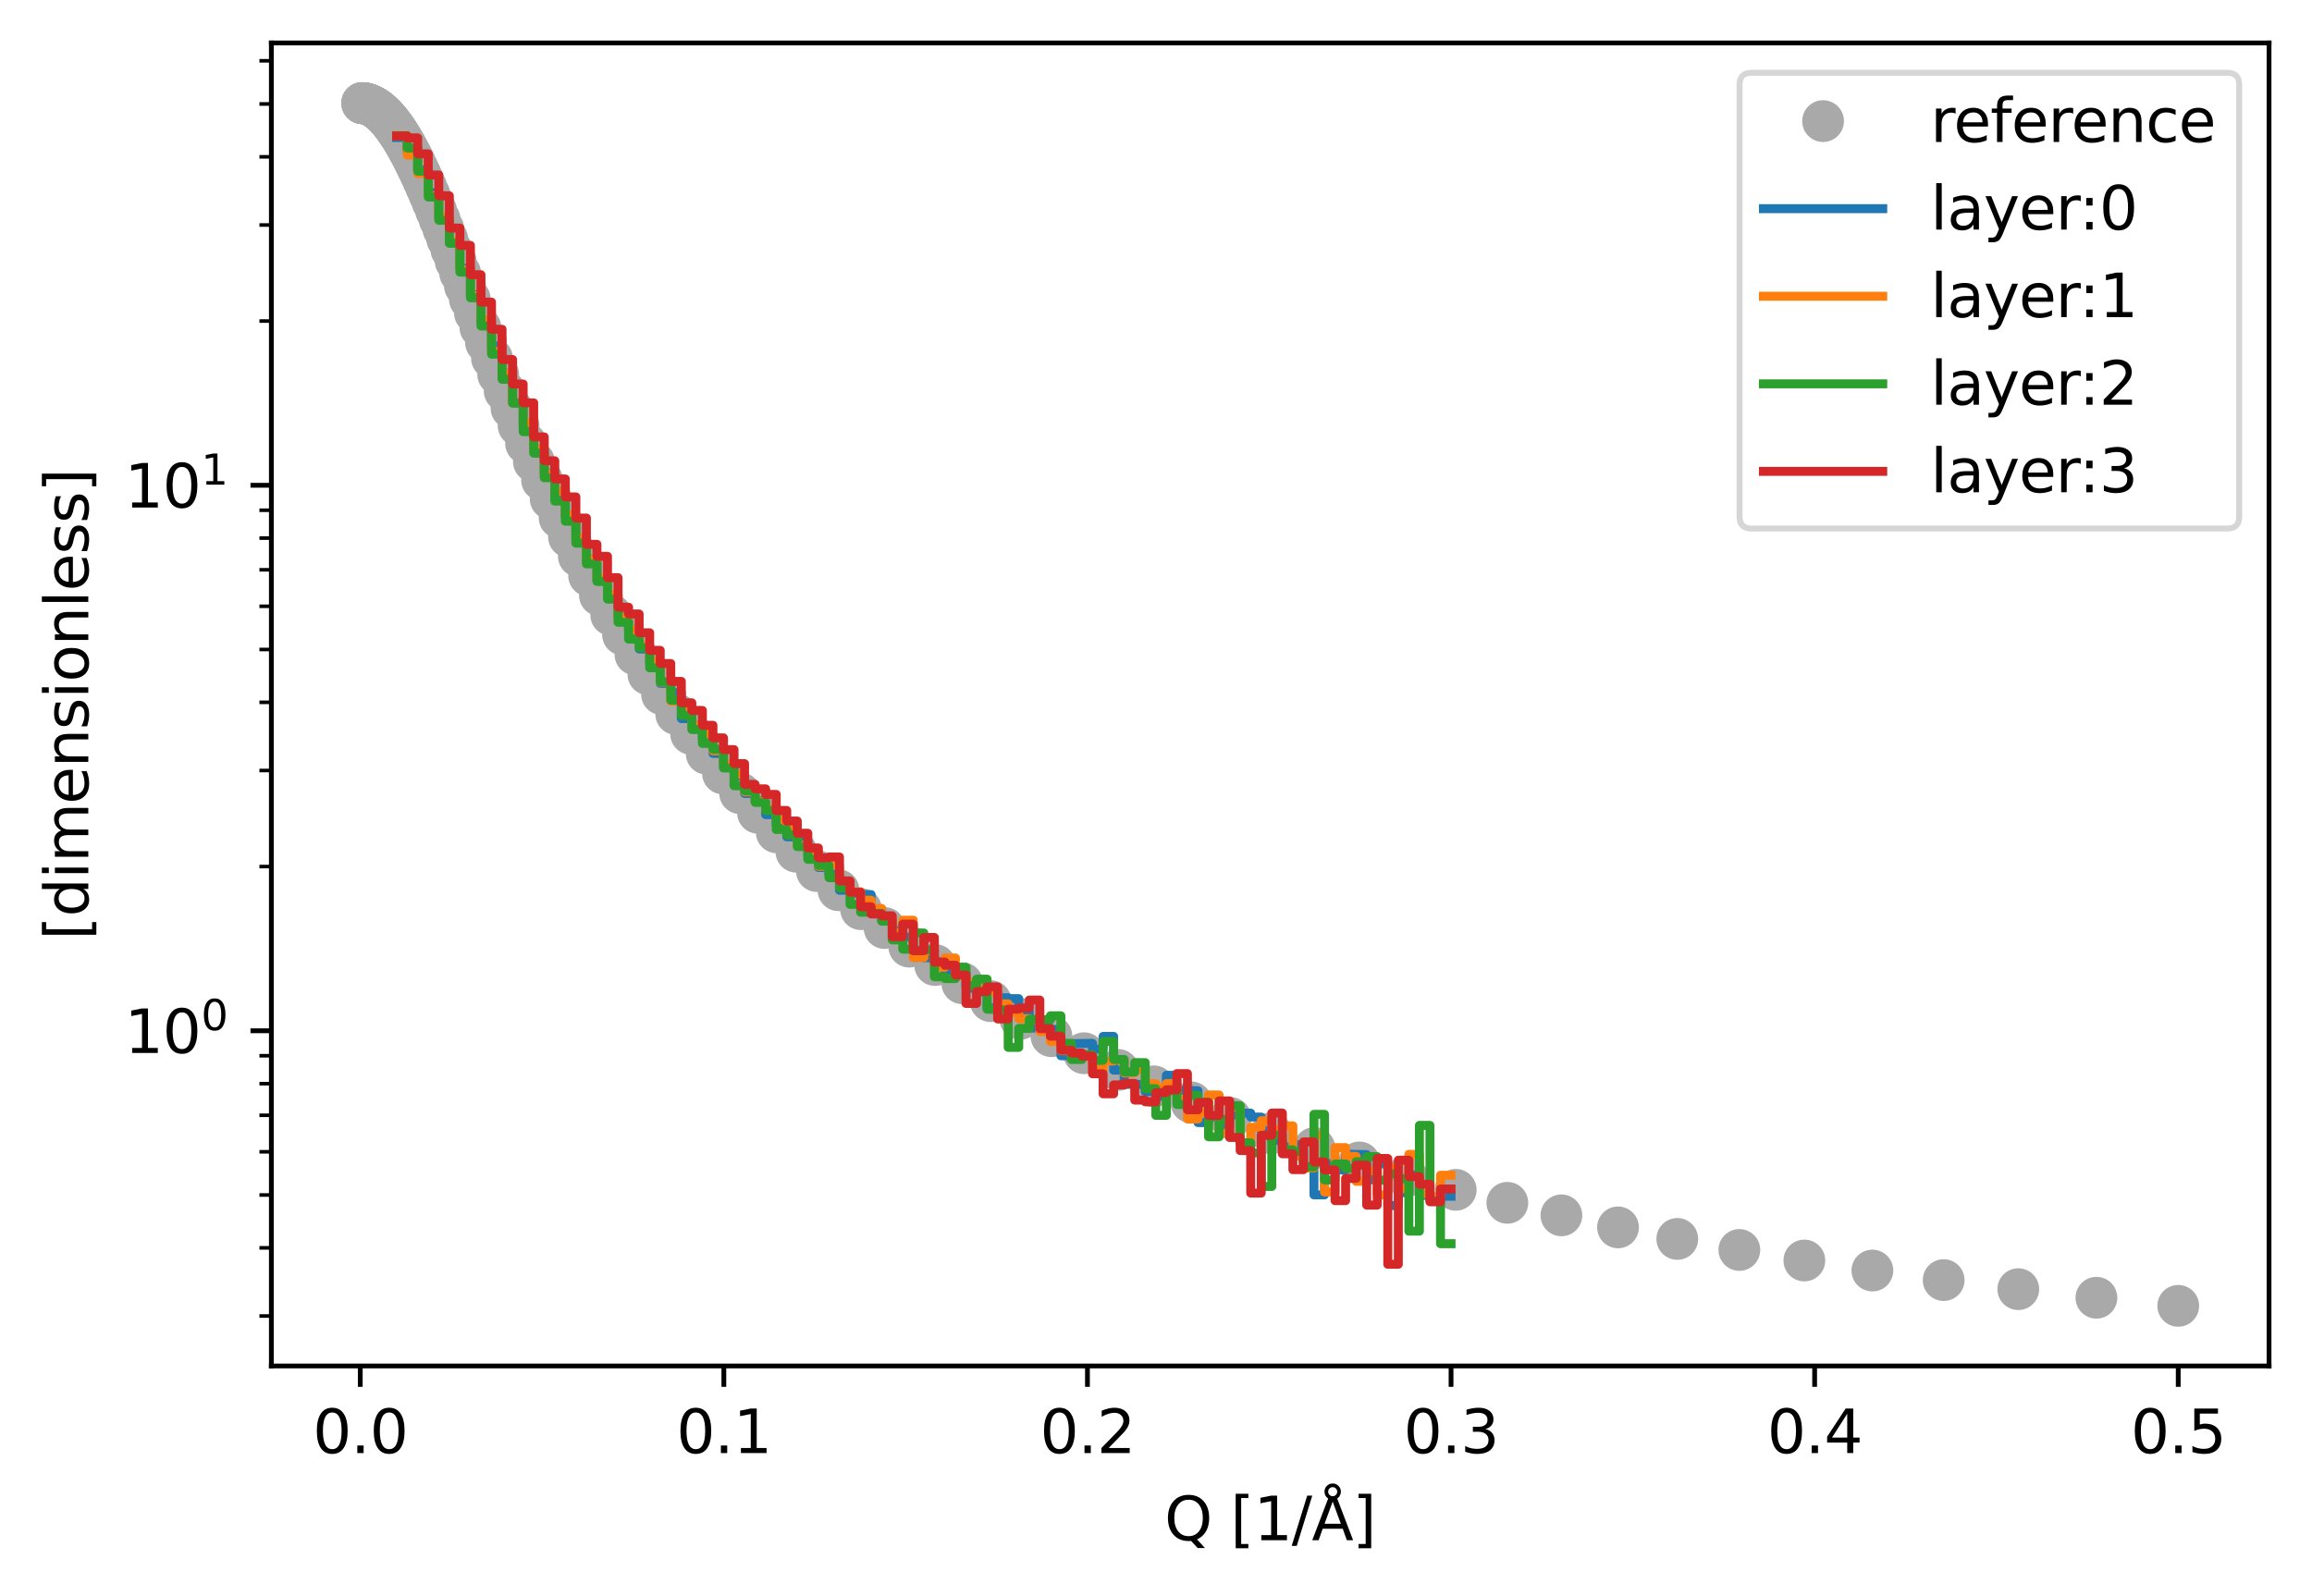 <?xml version="1.0" encoding="utf-8" standalone="no"?>
<!DOCTYPE svg PUBLIC "-//W3C//DTD SVG 1.1//EN"
  "http://www.w3.org/Graphics/SVG/1.1/DTD/svg11.dtd">
<svg xmlns:xlink="http://www.w3.org/1999/xlink" width="387.478pt" height="267.44pt" viewBox="0 0 387.478 267.44" xmlns="http://www.w3.org/2000/svg" version="1.1">
 <defs>
  <style type="text/css">*{stroke-linejoin: round; stroke-linecap: butt}</style>
 </defs>
 <g id="figure_1">
  <g id="patch_1">
   <path d="M 0 267.44 
L 387.478 267.44 
L 387.478 0 
L 0 0 
z
" style="fill: #ffffff"/>
  </g>
  <g id="axes_1">
   <g id="patch_2">
    <path d="M 45.478 228.96 
L 380.278 228.96 
L 380.278 7.2 
L 45.478 7.2 
z
" style="fill: #ffffff"/>
   </g>
   <g id="matplotlib.axis_1">
    <g id="xtick_1">
     <g id="line2d_1">
      <defs>
       <path id="m2cc43d491e" d="M 0 0 
L 0 3.5 
" style="stroke: #000000; stroke-width: 0.8"/>
      </defs>
      <g>
       <use xlink:href="#m2cc43d491e" x="60.377" y="228.96" style="stroke: #000000; stroke-width: 0.8"/>
      </g>
     </g>
     <g id="text_1">
      <!-- 0.0 -->
      <g transform="translate(52.426 243.558) scale(0.1 -0.1)">
       <defs>
        <path id="DejaVuSans-30" d="M 2034 4250 
Q 1547 4250 1301 3770 
Q 1056 3291 1056 2328 
Q 1056 1369 1301 889 
Q 1547 409 2034 409 
Q 2525 409 2770 889 
Q 3016 1369 3016 2328 
Q 3016 3291 2770 3770 
Q 2525 4250 2034 4250 
z
M 2034 4750 
Q 2819 4750 3233 4129 
Q 3647 3509 3647 2328 
Q 3647 1150 3233 529 
Q 2819 -91 2034 -91 
Q 1250 -91 836 529 
Q 422 1150 422 2328 
Q 422 3509 836 4129 
Q 1250 4750 2034 4750 
z
" transform="scale(0.016)"/>
        <path id="DejaVuSans-2e" d="M 684 794 
L 1344 794 
L 1344 0 
L 684 0 
L 684 794 
z
" transform="scale(0.016)"/>
       </defs>
       <use xlink:href="#DejaVuSans-30"/>
       <use xlink:href="#DejaVuSans-2e" transform="translate(63.623 0)"/>
       <use xlink:href="#DejaVuSans-30" transform="translate(95.41 0)"/>
      </g>
     </g>
    </g>
    <g id="xtick_2">
     <g id="line2d_2">
      <g>
       <use xlink:href="#m2cc43d491e" x="121.314" y="228.96" style="stroke: #000000; stroke-width: 0.8"/>
      </g>
     </g>
     <g id="text_2">
      <!-- 0.1 -->
      <g transform="translate(113.362 243.558) scale(0.1 -0.1)">
       <defs>
        <path id="DejaVuSans-31" d="M 794 531 
L 1825 531 
L 1825 4091 
L 703 3866 
L 703 4441 
L 1819 4666 
L 2450 4666 
L 2450 531 
L 3481 531 
L 3481 0 
L 794 0 
L 794 531 
z
" transform="scale(0.016)"/>
       </defs>
       <use xlink:href="#DejaVuSans-30"/>
       <use xlink:href="#DejaVuSans-2e" transform="translate(63.623 0)"/>
       <use xlink:href="#DejaVuSans-31" transform="translate(95.41 0)"/>
      </g>
     </g>
    </g>
    <g id="xtick_3">
     <g id="line2d_3">
      <g>
       <use xlink:href="#m2cc43d491e" x="182.25" y="228.96" style="stroke: #000000; stroke-width: 0.8"/>
      </g>
     </g>
     <g id="text_3">
      <!-- 0.2 -->
      <g transform="translate(174.299 243.558) scale(0.1 -0.1)">
       <defs>
        <path id="DejaVuSans-32" d="M 1228 531 
L 3431 531 
L 3431 0 
L 469 0 
L 469 531 
Q 828 903 1448 1529 
Q 2069 2156 2228 2338 
Q 2531 2678 2651 2914 
Q 2772 3150 2772 3378 
Q 2772 3750 2511 3984 
Q 2250 4219 1831 4219 
Q 1534 4219 1204 4116 
Q 875 4013 500 3803 
L 500 4441 
Q 881 4594 1212 4672 
Q 1544 4750 1819 4750 
Q 2544 4750 2975 4387 
Q 3406 4025 3406 3419 
Q 3406 3131 3298 2873 
Q 3191 2616 2906 2266 
Q 2828 2175 2409 1742 
Q 1991 1309 1228 531 
z
" transform="scale(0.016)"/>
       </defs>
       <use xlink:href="#DejaVuSans-30"/>
       <use xlink:href="#DejaVuSans-2e" transform="translate(63.623 0)"/>
       <use xlink:href="#DejaVuSans-32" transform="translate(95.41 0)"/>
      </g>
     </g>
    </g>
    <g id="xtick_4">
     <g id="line2d_4">
      <g>
       <use xlink:href="#m2cc43d491e" x="243.187" y="228.96" style="stroke: #000000; stroke-width: 0.8"/>
      </g>
     </g>
     <g id="text_4">
      <!-- 0.3 -->
      <g transform="translate(235.235 243.558) scale(0.1 -0.1)">
       <defs>
        <path id="DejaVuSans-33" d="M 2597 2516 
Q 3050 2419 3304 2112 
Q 3559 1806 3559 1356 
Q 3559 666 3084 287 
Q 2609 -91 1734 -91 
Q 1441 -91 1130 -33 
Q 819 25 488 141 
L 488 750 
Q 750 597 1062 519 
Q 1375 441 1716 441 
Q 2309 441 2620 675 
Q 2931 909 2931 1356 
Q 2931 1769 2642 2001 
Q 2353 2234 1838 2234 
L 1294 2234 
L 1294 2753 
L 1863 2753 
Q 2328 2753 2575 2939 
Q 2822 3125 2822 3475 
Q 2822 3834 2567 4026 
Q 2313 4219 1838 4219 
Q 1578 4219 1281 4162 
Q 984 4106 628 3988 
L 628 4550 
Q 988 4650 1302 4700 
Q 1616 4750 1894 4750 
Q 2613 4750 3031 4423 
Q 3450 4097 3450 3541 
Q 3450 3153 3228 2886 
Q 3006 2619 2597 2516 
z
" transform="scale(0.016)"/>
       </defs>
       <use xlink:href="#DejaVuSans-30"/>
       <use xlink:href="#DejaVuSans-2e" transform="translate(63.623 0)"/>
       <use xlink:href="#DejaVuSans-33" transform="translate(95.41 0)"/>
      </g>
     </g>
    </g>
    <g id="xtick_5">
     <g id="line2d_5">
      <g>
       <use xlink:href="#m2cc43d491e" x="304.123" y="228.96" style="stroke: #000000; stroke-width: 0.8"/>
      </g>
     </g>
     <g id="text_5">
      <!-- 0.4 -->
      <g transform="translate(296.172 243.558) scale(0.1 -0.1)">
       <defs>
        <path id="DejaVuSans-34" d="M 2419 4116 
L 825 1625 
L 2419 1625 
L 2419 4116 
z
M 2253 4666 
L 3047 4666 
L 3047 1625 
L 3713 1625 
L 3713 1100 
L 3047 1100 
L 3047 0 
L 2419 0 
L 2419 1100 
L 313 1100 
L 313 1709 
L 2253 4666 
z
" transform="scale(0.016)"/>
       </defs>
       <use xlink:href="#DejaVuSans-30"/>
       <use xlink:href="#DejaVuSans-2e" transform="translate(63.623 0)"/>
       <use xlink:href="#DejaVuSans-34" transform="translate(95.41 0)"/>
      </g>
     </g>
    </g>
    <g id="xtick_6">
     <g id="line2d_6">
      <g>
       <use xlink:href="#m2cc43d491e" x="365.06" y="228.96" style="stroke: #000000; stroke-width: 0.8"/>
      </g>
     </g>
     <g id="text_6">
      <!-- 0.5 -->
      <g transform="translate(357.108 243.558) scale(0.1 -0.1)">
       <defs>
        <path id="DejaVuSans-35" d="M 691 4666 
L 3169 4666 
L 3169 4134 
L 1269 4134 
L 1269 2991 
Q 1406 3038 1543 3061 
Q 1681 3084 1819 3084 
Q 2600 3084 3056 2656 
Q 3513 2228 3513 1497 
Q 3513 744 3044 326 
Q 2575 -91 1722 -91 
Q 1428 -91 1123 -41 
Q 819 9 494 109 
L 494 744 
Q 775 591 1075 516 
Q 1375 441 1709 441 
Q 2250 441 2565 725 
Q 2881 1009 2881 1497 
Q 2881 1984 2565 2268 
Q 2250 2553 1709 2553 
Q 1456 2553 1204 2497 
Q 953 2441 691 2322 
L 691 4666 
z
" transform="scale(0.016)"/>
       </defs>
       <use xlink:href="#DejaVuSans-30"/>
       <use xlink:href="#DejaVuSans-2e" transform="translate(63.623 0)"/>
       <use xlink:href="#DejaVuSans-35" transform="translate(95.41 0)"/>
      </g>
     </g>
    </g>
    <g id="text_7">
     <!-- Q [1/Å] -->
     <g transform="translate(195.166 258.16) scale(0.1 -0.1)">
      <defs>
       <path id="DejaVuSans-51" d="M 2522 4238 
Q 1834 4238 1429 3725 
Q 1025 3213 1025 2328 
Q 1025 1447 1429 934 
Q 1834 422 2522 422 
Q 3209 422 3611 934 
Q 4013 1447 4013 2328 
Q 4013 3213 3611 3725 
Q 3209 4238 2522 4238 
z
M 3406 84 
L 4238 -825 
L 3475 -825 
L 2784 -78 
Q 2681 -84 2626 -87 
Q 2572 -91 2522 -91 
Q 1538 -91 948 567 
Q 359 1225 359 2328 
Q 359 3434 948 4092 
Q 1538 4750 2522 4750 
Q 3503 4750 4090 4092 
Q 4678 3434 4678 2328 
Q 4678 1516 4351 937 
Q 4025 359 3406 84 
z
" transform="scale(0.016)"/>
       <path id="DejaVuSans-20" transform="scale(0.016)"/>
       <path id="DejaVuSans-5b" d="M 550 4863 
L 1875 4863 
L 1875 4416 
L 1125 4416 
L 1125 -397 
L 1875 -397 
L 1875 -844 
L 550 -844 
L 550 4863 
z
" transform="scale(0.016)"/>
       <path id="DejaVuSans-2f" d="M 1625 4666 
L 2156 4666 
L 531 -594 
L 0 -594 
L 1625 4666 
z
" transform="scale(0.016)"/>
       <path id="DejaVuSans-c5" d="M 2663 5081 
Q 2663 5278 2523 5417 
Q 2384 5556 2188 5556 
Q 1988 5556 1852 5420 
Q 1716 5284 1716 5081 
Q 1716 4884 1853 4746 
Q 1991 4609 2188 4609 
Q 2384 4609 2523 4746 
Q 2663 4884 2663 5081 
z
M 2188 4044 
L 1338 1722 
L 3041 1722 
L 2188 4044 
z
M 1716 4366 
Q 1525 4494 1428 4673 
Q 1331 4853 1331 5081 
Q 1331 5441 1579 5691 
Q 1828 5941 2188 5941 
Q 2544 5941 2795 5689 
Q 3047 5438 3047 5081 
Q 3047 4863 2948 4678 
Q 2850 4494 2663 4366 
L 4325 0 
L 3669 0 
L 3244 1197 
L 1141 1197 
L 716 0 
L 50 0 
L 1716 4366 
z
" transform="scale(0.016)"/>
       <path id="DejaVuSans-5d" d="M 1947 4863 
L 1947 -844 
L 622 -844 
L 622 -397 
L 1369 -397 
L 1369 4416 
L 622 4416 
L 622 4863 
L 1947 4863 
z
" transform="scale(0.016)"/>
      </defs>
      <use xlink:href="#DejaVuSans-51"/>
      <use xlink:href="#DejaVuSans-20" transform="translate(78.711 0)"/>
      <use xlink:href="#DejaVuSans-5b" transform="translate(110.498 0)"/>
      <use xlink:href="#DejaVuSans-31" transform="translate(149.512 0)"/>
      <use xlink:href="#DejaVuSans-2f" transform="translate(213.135 0)"/>
      <use xlink:href="#DejaVuSans-c5" transform="translate(246.826 0)"/>
      <use xlink:href="#DejaVuSans-5d" transform="translate(315.234 0)"/>
     </g>
    </g>
   </g>
   <g id="matplotlib.axis_2">
    <g id="ytick_1">
     <g id="line2d_7">
      <defs>
       <path id="m0dba5f931c" d="M 0 0 
L -3.5 0 
" style="stroke: #000000; stroke-width: 0.8"/>
      </defs>
      <g>
       <use xlink:href="#m0dba5f931c" x="45.478" y="172.774" style="stroke: #000000; stroke-width: 0.8"/>
      </g>
     </g>
     <g id="text_8">
      <!-- $\mathdefault{10^{0}}$ -->
      <g transform="translate(20.878 176.573) scale(0.1 -0.1)">
       <use xlink:href="#DejaVuSans-31" transform="translate(0 0.766)"/>
       <use xlink:href="#DejaVuSans-30" transform="translate(63.623 0.766)"/>
       <use xlink:href="#DejaVuSans-30" transform="translate(128.203 39.047) scale(0.7)"/>
      </g>
     </g>
    </g>
    <g id="ytick_2">
     <g id="line2d_8">
      <g>
       <use xlink:href="#m0dba5f931c" x="45.478" y="81.337" style="stroke: #000000; stroke-width: 0.8"/>
      </g>
     </g>
     <g id="text_9">
      <!-- $\mathdefault{10^{1}}$ -->
      <g transform="translate(20.878 85.136) scale(0.1 -0.1)">
       <use xlink:href="#DejaVuSans-31" transform="translate(0 0.684)"/>
       <use xlink:href="#DejaVuSans-30" transform="translate(63.623 0.684)"/>
       <use xlink:href="#DejaVuSans-31" transform="translate(128.203 38.966) scale(0.7)"/>
      </g>
     </g>
    </g>
    <g id="ytick_3">
     <g id="line2d_9">
      <defs>
       <path id="m9cffb75c7f" d="M 0 0 
L -2 0 
" style="stroke: #000000; stroke-width: 0.6"/>
      </defs>
      <g>
       <use xlink:href="#m9cffb75c7f" x="45.478" y="220.585" style="stroke: #000000; stroke-width: 0.6"/>
      </g>
     </g>
    </g>
    <g id="ytick_4">
     <g id="line2d_10">
      <g>
       <use xlink:href="#m9cffb75c7f" x="45.478" y="209.161" style="stroke: #000000; stroke-width: 0.6"/>
      </g>
     </g>
    </g>
    <g id="ytick_5">
     <g id="line2d_11">
      <g>
       <use xlink:href="#m9cffb75c7f" x="45.478" y="200.3" style="stroke: #000000; stroke-width: 0.6"/>
      </g>
     </g>
    </g>
    <g id="ytick_6">
     <g id="line2d_12">
      <g>
       <use xlink:href="#m9cffb75c7f" x="45.478" y="193.059" style="stroke: #000000; stroke-width: 0.6"/>
      </g>
     </g>
    </g>
    <g id="ytick_7">
     <g id="line2d_13">
      <g>
       <use xlink:href="#m9cffb75c7f" x="45.478" y="186.938" style="stroke: #000000; stroke-width: 0.6"/>
      </g>
     </g>
    </g>
    <g id="ytick_8">
     <g id="line2d_14">
      <g>
       <use xlink:href="#m9cffb75c7f" x="45.478" y="181.635" style="stroke: #000000; stroke-width: 0.6"/>
      </g>
     </g>
    </g>
    <g id="ytick_9">
     <g id="line2d_15">
      <g>
       <use xlink:href="#m9cffb75c7f" x="45.478" y="176.958" style="stroke: #000000; stroke-width: 0.6"/>
      </g>
     </g>
    </g>
    <g id="ytick_10">
     <g id="line2d_16">
      <g>
       <use xlink:href="#m9cffb75c7f" x="45.478" y="145.249" style="stroke: #000000; stroke-width: 0.6"/>
      </g>
     </g>
    </g>
    <g id="ytick_11">
     <g id="line2d_17">
      <g>
       <use xlink:href="#m9cffb75c7f" x="45.478" y="129.148" style="stroke: #000000; stroke-width: 0.6"/>
      </g>
     </g>
    </g>
    <g id="ytick_12">
     <g id="line2d_18">
      <g>
       <use xlink:href="#m9cffb75c7f" x="45.478" y="117.724" style="stroke: #000000; stroke-width: 0.6"/>
      </g>
     </g>
    </g>
    <g id="ytick_13">
     <g id="line2d_19">
      <g>
       <use xlink:href="#m9cffb75c7f" x="45.478" y="108.863" style="stroke: #000000; stroke-width: 0.6"/>
      </g>
     </g>
    </g>
    <g id="ytick_14">
     <g id="line2d_20">
      <g>
       <use xlink:href="#m9cffb75c7f" x="45.478" y="101.622" style="stroke: #000000; stroke-width: 0.6"/>
      </g>
     </g>
    </g>
    <g id="ytick_15">
     <g id="line2d_21">
      <g>
       <use xlink:href="#m9cffb75c7f" x="45.478" y="95.501" style="stroke: #000000; stroke-width: 0.6"/>
      </g>
     </g>
    </g>
    <g id="ytick_16">
     <g id="line2d_22">
      <g>
       <use xlink:href="#m9cffb75c7f" x="45.478" y="90.198" style="stroke: #000000; stroke-width: 0.6"/>
      </g>
     </g>
    </g>
    <g id="ytick_17">
     <g id="line2d_23">
      <g>
       <use xlink:href="#m9cffb75c7f" x="45.478" y="85.521" style="stroke: #000000; stroke-width: 0.6"/>
      </g>
     </g>
    </g>
    <g id="ytick_18">
     <g id="line2d_24">
      <g>
       <use xlink:href="#m9cffb75c7f" x="45.478" y="53.812" style="stroke: #000000; stroke-width: 0.6"/>
      </g>
     </g>
    </g>
    <g id="ytick_19">
     <g id="line2d_25">
      <g>
       <use xlink:href="#m9cffb75c7f" x="45.478" y="37.711" style="stroke: #000000; stroke-width: 0.6"/>
      </g>
     </g>
    </g>
    <g id="ytick_20">
     <g id="line2d_26">
      <g>
       <use xlink:href="#m9cffb75c7f" x="45.478" y="26.287" style="stroke: #000000; stroke-width: 0.6"/>
      </g>
     </g>
    </g>
    <g id="ytick_21">
     <g id="line2d_27">
      <g>
       <use xlink:href="#m9cffb75c7f" x="45.478" y="17.426" style="stroke: #000000; stroke-width: 0.6"/>
      </g>
     </g>
    </g>
    <g id="ytick_22">
     <g id="line2d_28">
      <g>
       <use xlink:href="#m9cffb75c7f" x="45.478" y="10.185" style="stroke: #000000; stroke-width: 0.6"/>
      </g>
     </g>
    </g>
    <g id="text_10">
     <!-- [dimensionless] -->
     <g transform="translate(14.798 157.557) rotate(-90) scale(0.1 -0.1)">
      <defs>
       <path id="DejaVuSans-64" d="M 2906 2969 
L 2906 4863 
L 3481 4863 
L 3481 0 
L 2906 0 
L 2906 525 
Q 2725 213 2448 61 
Q 2172 -91 1784 -91 
Q 1150 -91 751 415 
Q 353 922 353 1747 
Q 353 2572 751 3078 
Q 1150 3584 1784 3584 
Q 2172 3584 2448 3432 
Q 2725 3281 2906 2969 
z
M 947 1747 
Q 947 1113 1208 752 
Q 1469 391 1925 391 
Q 2381 391 2643 752 
Q 2906 1113 2906 1747 
Q 2906 2381 2643 2742 
Q 2381 3103 1925 3103 
Q 1469 3103 1208 2742 
Q 947 2381 947 1747 
z
" transform="scale(0.016)"/>
       <path id="DejaVuSans-69" d="M 603 3500 
L 1178 3500 
L 1178 0 
L 603 0 
L 603 3500 
z
M 603 4863 
L 1178 4863 
L 1178 4134 
L 603 4134 
L 603 4863 
z
" transform="scale(0.016)"/>
       <path id="DejaVuSans-6d" d="M 3328 2828 
Q 3544 3216 3844 3400 
Q 4144 3584 4550 3584 
Q 5097 3584 5394 3201 
Q 5691 2819 5691 2113 
L 5691 0 
L 5113 0 
L 5113 2094 
Q 5113 2597 4934 2840 
Q 4756 3084 4391 3084 
Q 3944 3084 3684 2787 
Q 3425 2491 3425 1978 
L 3425 0 
L 2847 0 
L 2847 2094 
Q 2847 2600 2669 2842 
Q 2491 3084 2119 3084 
Q 1678 3084 1418 2786 
Q 1159 2488 1159 1978 
L 1159 0 
L 581 0 
L 581 3500 
L 1159 3500 
L 1159 2956 
Q 1356 3278 1631 3431 
Q 1906 3584 2284 3584 
Q 2666 3584 2933 3390 
Q 3200 3197 3328 2828 
z
" transform="scale(0.016)"/>
       <path id="DejaVuSans-65" d="M 3597 1894 
L 3597 1613 
L 953 1613 
Q 991 1019 1311 708 
Q 1631 397 2203 397 
Q 2534 397 2845 478 
Q 3156 559 3463 722 
L 3463 178 
Q 3153 47 2828 -22 
Q 2503 -91 2169 -91 
Q 1331 -91 842 396 
Q 353 884 353 1716 
Q 353 2575 817 3079 
Q 1281 3584 2069 3584 
Q 2775 3584 3186 3129 
Q 3597 2675 3597 1894 
z
M 3022 2063 
Q 3016 2534 2758 2815 
Q 2500 3097 2075 3097 
Q 1594 3097 1305 2825 
Q 1016 2553 972 2059 
L 3022 2063 
z
" transform="scale(0.016)"/>
       <path id="DejaVuSans-6e" d="M 3513 2113 
L 3513 0 
L 2938 0 
L 2938 2094 
Q 2938 2591 2744 2837 
Q 2550 3084 2163 3084 
Q 1697 3084 1428 2787 
Q 1159 2491 1159 1978 
L 1159 0 
L 581 0 
L 581 3500 
L 1159 3500 
L 1159 2956 
Q 1366 3272 1645 3428 
Q 1925 3584 2291 3584 
Q 2894 3584 3203 3211 
Q 3513 2838 3513 2113 
z
" transform="scale(0.016)"/>
       <path id="DejaVuSans-73" d="M 2834 3397 
L 2834 2853 
Q 2591 2978 2328 3040 
Q 2066 3103 1784 3103 
Q 1356 3103 1142 2972 
Q 928 2841 928 2578 
Q 928 2378 1081 2264 
Q 1234 2150 1697 2047 
L 1894 2003 
Q 2506 1872 2764 1633 
Q 3022 1394 3022 966 
Q 3022 478 2636 193 
Q 2250 -91 1575 -91 
Q 1294 -91 989 -36 
Q 684 19 347 128 
L 347 722 
Q 666 556 975 473 
Q 1284 391 1588 391 
Q 1994 391 2212 530 
Q 2431 669 2431 922 
Q 2431 1156 2273 1281 
Q 2116 1406 1581 1522 
L 1381 1569 
Q 847 1681 609 1914 
Q 372 2147 372 2553 
Q 372 3047 722 3315 
Q 1072 3584 1716 3584 
Q 2034 3584 2315 3537 
Q 2597 3491 2834 3397 
z
" transform="scale(0.016)"/>
       <path id="DejaVuSans-6f" d="M 1959 3097 
Q 1497 3097 1228 2736 
Q 959 2375 959 1747 
Q 959 1119 1226 758 
Q 1494 397 1959 397 
Q 2419 397 2687 759 
Q 2956 1122 2956 1747 
Q 2956 2369 2687 2733 
Q 2419 3097 1959 3097 
z
M 1959 3584 
Q 2709 3584 3137 3096 
Q 3566 2609 3566 1747 
Q 3566 888 3137 398 
Q 2709 -91 1959 -91 
Q 1206 -91 779 398 
Q 353 888 353 1747 
Q 353 2609 779 3096 
Q 1206 3584 1959 3584 
z
" transform="scale(0.016)"/>
       <path id="DejaVuSans-6c" d="M 603 4863 
L 1178 4863 
L 1178 0 
L 603 0 
L 603 4863 
z
" transform="scale(0.016)"/>
      </defs>
      <use xlink:href="#DejaVuSans-5b"/>
      <use xlink:href="#DejaVuSans-64" transform="translate(39.014 0)"/>
      <use xlink:href="#DejaVuSans-69" transform="translate(102.49 0)"/>
      <use xlink:href="#DejaVuSans-6d" transform="translate(130.273 0)"/>
      <use xlink:href="#DejaVuSans-65" transform="translate(227.686 0)"/>
      <use xlink:href="#DejaVuSans-6e" transform="translate(289.209 0)"/>
      <use xlink:href="#DejaVuSans-73" transform="translate(352.588 0)"/>
      <use xlink:href="#DejaVuSans-69" transform="translate(404.688 0)"/>
      <use xlink:href="#DejaVuSans-6f" transform="translate(432.471 0)"/>
      <use xlink:href="#DejaVuSans-6e" transform="translate(493.652 0)"/>
      <use xlink:href="#DejaVuSans-6c" transform="translate(557.031 0)"/>
      <use xlink:href="#DejaVuSans-65" transform="translate(584.814 0)"/>
      <use xlink:href="#DejaVuSans-73" transform="translate(646.338 0)"/>
      <use xlink:href="#DejaVuSans-73" transform="translate(698.438 0)"/>
      <use xlink:href="#DejaVuSans-5d" transform="translate(750.537 0)"/>
     </g>
    </g>
   </g>
   <g id="patch_3">
    <path d="M 45.478 228.96 
L 45.478 7.2 
" style="fill: none; stroke: #000000; stroke-width: 0.8; stroke-linejoin: miter; stroke-linecap: square"/>
   </g>
   <g id="patch_4">
    <path d="M 380.278 228.96 
L 380.278 7.2 
" style="fill: none; stroke: #000000; stroke-width: 0.8; stroke-linejoin: miter; stroke-linecap: square"/>
   </g>
   <g id="patch_5">
    <path d="M 45.478 228.96 
L 380.278 228.96 
" style="fill: none; stroke: #000000; stroke-width: 0.8; stroke-linejoin: miter; stroke-linecap: square"/>
   </g>
   <g id="patch_6">
    <path d="M 45.478 7.2 
L 380.278 7.2 
" style="fill: none; stroke: #000000; stroke-width: 0.8; stroke-linejoin: miter; stroke-linecap: square"/>
   </g>
   <g id="legend_1">
    <g id="patch_7">
     <path d="M 293.538 88.591 
L 373.278 88.591 
Q 375.278 88.591 375.278 86.591 
L 375.278 14.2 
Q 375.278 12.2 373.278 12.2 
L 293.538 12.2 
Q 291.538 12.2 291.538 14.2 
L 291.538 86.591 
Q 291.538 88.591 293.538 88.591 
z
" style="fill: #ffffff; opacity: 0.8; stroke: #cccccc; stroke-linejoin: miter"/>
    </g>
    <g id="line2d_29">
     <defs>
      <path id="m0831409165" d="M 0 3 
C 0.796 3 1.559 2.684 2.121 2.121 
C 2.684 1.559 3 0.796 3 0 
C 3 -0.796 2.684 -1.559 2.121 -2.121 
C 1.559 -2.684 0.796 -3 0 -3 
C -0.796 -3 -1.559 -2.684 -2.121 -2.121 
C -2.684 -1.559 -3 -0.796 -3 0 
C -3 0.796 -2.684 1.559 -2.121 2.121 
C -1.559 2.684 -0.796 3 0 3 
z
" style="stroke: #a9a9a9"/>
     </defs>
     <g>
      <use xlink:href="#m0831409165" x="305.538" y="20.298" style="fill: #a9a9a9; stroke: #a9a9a9"/>
     </g>
    </g>
    <g id="text_11">
     <!-- reference -->
     <g transform="translate(323.538 23.798) scale(0.1 -0.1)">
      <defs>
       <path id="DejaVuSans-72" d="M 2631 2963 
Q 2534 3019 2420 3045 
Q 2306 3072 2169 3072 
Q 1681 3072 1420 2755 
Q 1159 2438 1159 1844 
L 1159 0 
L 581 0 
L 581 3500 
L 1159 3500 
L 1159 2956 
Q 1341 3275 1631 3429 
Q 1922 3584 2338 3584 
Q 2397 3584 2469 3576 
Q 2541 3569 2628 3553 
L 2631 2963 
z
" transform="scale(0.016)"/>
       <path id="DejaVuSans-66" d="M 2375 4863 
L 2375 4384 
L 1825 4384 
Q 1516 4384 1395 4259 
Q 1275 4134 1275 3809 
L 1275 3500 
L 2222 3500 
L 2222 3053 
L 1275 3053 
L 1275 0 
L 697 0 
L 697 3053 
L 147 3053 
L 147 3500 
L 697 3500 
L 697 3744 
Q 697 4328 969 4595 
Q 1241 4863 1831 4863 
L 2375 4863 
z
" transform="scale(0.016)"/>
       <path id="DejaVuSans-63" d="M 3122 3366 
L 3122 2828 
Q 2878 2963 2633 3030 
Q 2388 3097 2138 3097 
Q 1578 3097 1268 2742 
Q 959 2388 959 1747 
Q 959 1106 1268 751 
Q 1578 397 2138 397 
Q 2388 397 2633 464 
Q 2878 531 3122 666 
L 3122 134 
Q 2881 22 2623 -34 
Q 2366 -91 2075 -91 
Q 1284 -91 818 406 
Q 353 903 353 1747 
Q 353 2603 823 3093 
Q 1294 3584 2113 3584 
Q 2378 3584 2631 3529 
Q 2884 3475 3122 3366 
z
" transform="scale(0.016)"/>
      </defs>
      <use xlink:href="#DejaVuSans-72"/>
      <use xlink:href="#DejaVuSans-65" transform="translate(38.863 0)"/>
      <use xlink:href="#DejaVuSans-66" transform="translate(100.387 0)"/>
      <use xlink:href="#DejaVuSans-65" transform="translate(135.592 0)"/>
      <use xlink:href="#DejaVuSans-72" transform="translate(197.115 0)"/>
      <use xlink:href="#DejaVuSans-65" transform="translate(235.979 0)"/>
      <use xlink:href="#DejaVuSans-6e" transform="translate(297.502 0)"/>
      <use xlink:href="#DejaVuSans-63" transform="translate(360.881 0)"/>
      <use xlink:href="#DejaVuSans-65" transform="translate(415.861 0)"/>
     </g>
    </g>
    <g id="line2d_30">
     <path d="M 295.538 34.977 
L 295.538 34.977 
L 305.538 34.977 
L 305.538 34.977 
L 315.538 34.977 
" style="fill: none; stroke: #1f77b4; stroke-width: 1.5; stroke-linecap: square"/>
    </g>
    <g id="text_12">
     <!-- layer:0 -->
     <g transform="translate(323.538 38.477) scale(0.1 -0.1)">
      <defs>
       <path id="DejaVuSans-61" d="M 2194 1759 
Q 1497 1759 1228 1600 
Q 959 1441 959 1056 
Q 959 750 1161 570 
Q 1363 391 1709 391 
Q 2188 391 2477 730 
Q 2766 1069 2766 1631 
L 2766 1759 
L 2194 1759 
z
M 3341 1997 
L 3341 0 
L 2766 0 
L 2766 531 
Q 2569 213 2275 61 
Q 1981 -91 1556 -91 
Q 1019 -91 701 211 
Q 384 513 384 1019 
Q 384 1609 779 1909 
Q 1175 2209 1959 2209 
L 2766 2209 
L 2766 2266 
Q 2766 2663 2505 2880 
Q 2244 3097 1772 3097 
Q 1472 3097 1187 3025 
Q 903 2953 641 2809 
L 641 3341 
Q 956 3463 1253 3523 
Q 1550 3584 1831 3584 
Q 2591 3584 2966 3190 
Q 3341 2797 3341 1997 
z
" transform="scale(0.016)"/>
       <path id="DejaVuSans-79" d="M 2059 -325 
Q 1816 -950 1584 -1140 
Q 1353 -1331 966 -1331 
L 506 -1331 
L 506 -850 
L 844 -850 
Q 1081 -850 1212 -737 
Q 1344 -625 1503 -206 
L 1606 56 
L 191 3500 
L 800 3500 
L 1894 763 
L 2988 3500 
L 3597 3500 
L 2059 -325 
z
" transform="scale(0.016)"/>
       <path id="DejaVuSans-3a" d="M 750 794 
L 1409 794 
L 1409 0 
L 750 0 
L 750 794 
z
M 750 3309 
L 1409 3309 
L 1409 2516 
L 750 2516 
L 750 3309 
z
" transform="scale(0.016)"/>
      </defs>
      <use xlink:href="#DejaVuSans-6c"/>
      <use xlink:href="#DejaVuSans-61" transform="translate(27.783 0)"/>
      <use xlink:href="#DejaVuSans-79" transform="translate(89.062 0)"/>
      <use xlink:href="#DejaVuSans-65" transform="translate(148.242 0)"/>
      <use xlink:href="#DejaVuSans-72" transform="translate(209.766 0)"/>
      <use xlink:href="#DejaVuSans-3a" transform="translate(249.129 0)"/>
      <use xlink:href="#DejaVuSans-30" transform="translate(282.82 0)"/>
     </g>
    </g>
    <g id="line2d_31">
     <path d="M 295.538 49.655 
L 295.538 49.655 
L 305.538 49.655 
L 305.538 49.655 
L 315.538 49.655 
" style="fill: none; stroke: #ff7f0e; stroke-width: 1.5; stroke-linecap: square"/>
    </g>
    <g id="text_13">
     <!-- layer:1 -->
     <g transform="translate(323.538 53.155) scale(0.1 -0.1)">
      <use xlink:href="#DejaVuSans-6c"/>
      <use xlink:href="#DejaVuSans-61" transform="translate(27.783 0)"/>
      <use xlink:href="#DejaVuSans-79" transform="translate(89.062 0)"/>
      <use xlink:href="#DejaVuSans-65" transform="translate(148.242 0)"/>
      <use xlink:href="#DejaVuSans-72" transform="translate(209.766 0)"/>
      <use xlink:href="#DejaVuSans-3a" transform="translate(249.129 0)"/>
      <use xlink:href="#DejaVuSans-31" transform="translate(282.82 0)"/>
     </g>
    </g>
    <g id="line2d_32">
     <path d="M 295.538 64.333 
L 295.538 64.333 
L 305.538 64.333 
L 305.538 64.333 
L 315.538 64.333 
" style="fill: none; stroke: #2ca02c; stroke-width: 1.5; stroke-linecap: square"/>
    </g>
    <g id="text_14">
     <!-- layer:2 -->
     <g transform="translate(323.538 67.833) scale(0.1 -0.1)">
      <use xlink:href="#DejaVuSans-6c"/>
      <use xlink:href="#DejaVuSans-61" transform="translate(27.783 0)"/>
      <use xlink:href="#DejaVuSans-79" transform="translate(89.062 0)"/>
      <use xlink:href="#DejaVuSans-65" transform="translate(148.242 0)"/>
      <use xlink:href="#DejaVuSans-72" transform="translate(209.766 0)"/>
      <use xlink:href="#DejaVuSans-3a" transform="translate(249.129 0)"/>
      <use xlink:href="#DejaVuSans-32" transform="translate(282.82 0)"/>
     </g>
    </g>
    <g id="line2d_33">
     <path d="M 295.538 79.011 
L 295.538 79.011 
L 305.538 79.011 
L 305.538 79.011 
L 315.538 79.011 
" style="fill: none; stroke: #d62728; stroke-width: 1.5; stroke-linecap: square"/>
    </g>
    <g id="text_15">
     <!-- layer:3 -->
     <g transform="translate(323.538 82.511) scale(0.1 -0.1)">
      <use xlink:href="#DejaVuSans-6c"/>
      <use xlink:href="#DejaVuSans-61" transform="translate(27.783 0)"/>
      <use xlink:href="#DejaVuSans-79" transform="translate(89.062 0)"/>
      <use xlink:href="#DejaVuSans-65" transform="translate(148.242 0)"/>
      <use xlink:href="#DejaVuSans-72" transform="translate(209.766 0)"/>
      <use xlink:href="#DejaVuSans-3a" transform="translate(249.129 0)"/>
      <use xlink:href="#DejaVuSans-33" transform="translate(282.82 0)"/>
     </g>
    </g>
   </g>
   <g id="line2d_34">
    <g clip-path="url(#p62043c7085)">
     <use xlink:href="#m0831409165" x="60.696" y="17.28" style="fill: #a9a9a9; stroke: #a9a9a9"/>
     <use xlink:href="#m0831409165" x="60.711" y="17.281" style="fill: #a9a9a9; stroke: #a9a9a9"/>
     <use xlink:href="#m0831409165" x="60.727" y="17.283" style="fill: #a9a9a9; stroke: #a9a9a9"/>
     <use xlink:href="#m0831409165" x="60.744" y="17.284" style="fill: #a9a9a9; stroke: #a9a9a9"/>
     <use xlink:href="#m0831409165" x="60.761" y="17.286" style="fill: #a9a9a9; stroke: #a9a9a9"/>
     <use xlink:href="#m0831409165" x="60.779" y="17.288" style="fill: #a9a9a9; stroke: #a9a9a9"/>
     <use xlink:href="#m0831409165" x="60.798" y="17.29" style="fill: #a9a9a9; stroke: #a9a9a9"/>
     <use xlink:href="#m0831409165" x="60.818" y="17.292" style="fill: #a9a9a9; stroke: #a9a9a9"/>
     <use xlink:href="#m0831409165" x="60.838" y="17.294" style="fill: #a9a9a9; stroke: #a9a9a9"/>
     <use xlink:href="#m0831409165" x="60.86" y="17.297" style="fill: #a9a9a9; stroke: #a9a9a9"/>
     <use xlink:href="#m0831409165" x="60.883" y="17.3" style="fill: #a9a9a9; stroke: #a9a9a9"/>
     <use xlink:href="#m0831409165" x="60.907" y="17.303" style="fill: #a9a9a9; stroke: #a9a9a9"/>
     <use xlink:href="#m0831409165" x="60.932" y="17.306" style="fill: #a9a9a9; stroke: #a9a9a9"/>
     <use xlink:href="#m0831409165" x="60.958" y="17.31" style="fill: #a9a9a9; stroke: #a9a9a9"/>
     <use xlink:href="#m0831409165" x="60.985" y="17.314" style="fill: #a9a9a9; stroke: #a9a9a9"/>
     <use xlink:href="#m0831409165" x="61.014" y="17.319" style="fill: #a9a9a9; stroke: #a9a9a9"/>
     <use xlink:href="#m0831409165" x="61.044" y="17.324" style="fill: #a9a9a9; stroke: #a9a9a9"/>
     <use xlink:href="#m0831409165" x="61.075" y="17.329" style="fill: #a9a9a9; stroke: #a9a9a9"/>
     <use xlink:href="#m0831409165" x="61.108" y="17.335" style="fill: #a9a9a9; stroke: #a9a9a9"/>
     <use xlink:href="#m0831409165" x="61.143" y="17.342" style="fill: #a9a9a9; stroke: #a9a9a9"/>
     <use xlink:href="#m0831409165" x="61.179" y="17.349" style="fill: #a9a9a9; stroke: #a9a9a9"/>
     <use xlink:href="#m0831409165" x="61.217" y="17.357" style="fill: #a9a9a9; stroke: #a9a9a9"/>
     <use xlink:href="#m0831409165" x="61.256" y="17.366" style="fill: #a9a9a9; stroke: #a9a9a9"/>
     <use xlink:href="#m0831409165" x="61.298" y="17.375" style="fill: #a9a9a9; stroke: #a9a9a9"/>
     <use xlink:href="#m0831409165" x="61.341" y="17.386" style="fill: #a9a9a9; stroke: #a9a9a9"/>
     <use xlink:href="#m0831409165" x="61.386" y="17.397" style="fill: #a9a9a9; stroke: #a9a9a9"/>
     <use xlink:href="#m0831409165" x="61.434" y="17.41" style="fill: #a9a9a9; stroke: #a9a9a9"/>
     <use xlink:href="#m0831409165" x="61.484" y="17.423" style="fill: #a9a9a9; stroke: #a9a9a9"/>
     <use xlink:href="#m0831409165" x="61.536" y="17.438" style="fill: #a9a9a9; stroke: #a9a9a9"/>
     <use xlink:href="#m0831409165" x="61.59" y="17.455" style="fill: #a9a9a9; stroke: #a9a9a9"/>
     <use xlink:href="#m0831409165" x="61.648" y="17.473" style="fill: #a9a9a9; stroke: #a9a9a9"/>
     <use xlink:href="#m0831409165" x="61.707" y="17.493" style="fill: #a9a9a9; stroke: #a9a9a9"/>
     <use xlink:href="#m0831409165" x="61.77" y="17.515" style="fill: #a9a9a9; stroke: #a9a9a9"/>
     <use xlink:href="#m0831409165" x="61.836" y="17.538" style="fill: #a9a9a9; stroke: #a9a9a9"/>
     <use xlink:href="#m0831409165" x="61.905" y="17.565" style="fill: #a9a9a9; stroke: #a9a9a9"/>
     <use xlink:href="#m0831409165" x="61.977" y="17.593" style="fill: #a9a9a9; stroke: #a9a9a9"/>
     <use xlink:href="#m0831409165" x="62.052" y="17.625" style="fill: #a9a9a9; stroke: #a9a9a9"/>
     <use xlink:href="#m0831409165" x="62.131" y="17.659" style="fill: #a9a9a9; stroke: #a9a9a9"/>
     <use xlink:href="#m0831409165" x="62.213" y="17.697" style="fill: #a9a9a9; stroke: #a9a9a9"/>
     <use xlink:href="#m0831409165" x="62.3" y="17.738" style="fill: #a9a9a9; stroke: #a9a9a9"/>
     <use xlink:href="#m0831409165" x="62.391" y="17.783" style="fill: #a9a9a9; stroke: #a9a9a9"/>
     <use xlink:href="#m0831409165" x="62.486" y="17.833" style="fill: #a9a9a9; stroke: #a9a9a9"/>
     <use xlink:href="#m0831409165" x="62.585" y="17.887" style="fill: #a9a9a9; stroke: #a9a9a9"/>
     <use xlink:href="#m0831409165" x="62.689" y="17.947" style="fill: #a9a9a9; stroke: #a9a9a9"/>
     <use xlink:href="#m0831409165" x="62.798" y="18.012" style="fill: #a9a9a9; stroke: #a9a9a9"/>
     <use xlink:href="#m0831409165" x="62.912" y="18.084" style="fill: #a9a9a9; stroke: #a9a9a9"/>
     <use xlink:href="#m0831409165" x="63.031" y="18.162" style="fill: #a9a9a9; stroke: #a9a9a9"/>
     <use xlink:href="#m0831409165" x="63.156" y="18.248" style="fill: #a9a9a9; stroke: #a9a9a9"/>
     <use xlink:href="#m0831409165" x="63.287" y="18.342" style="fill: #a9a9a9; stroke: #a9a9a9"/>
     <use xlink:href="#m0831409165" x="63.425" y="18.445" style="fill: #a9a9a9; stroke: #a9a9a9"/>
     <use xlink:href="#m0831409165" x="63.568" y="18.557" style="fill: #a9a9a9; stroke: #a9a9a9"/>
     <use xlink:href="#m0831409165" x="63.719" y="18.681" style="fill: #a9a9a9; stroke: #a9a9a9"/>
     <use xlink:href="#m0831409165" x="63.876" y="18.815" style="fill: #a9a9a9; stroke: #a9a9a9"/>
     <use xlink:href="#m0831409165" x="64.041" y="18.963" style="fill: #a9a9a9; stroke: #a9a9a9"/>
     <use xlink:href="#m0831409165" x="64.214" y="19.125" style="fill: #a9a9a9; stroke: #a9a9a9"/>
     <use xlink:href="#m0831409165" x="64.394" y="19.301" style="fill: #a9a9a9; stroke: #a9a9a9"/>
     <use xlink:href="#m0831409165" x="64.584" y="19.495" style="fill: #a9a9a9; stroke: #a9a9a9"/>
     <use xlink:href="#m0831409165" x="64.782" y="19.706" style="fill: #a9a9a9; stroke: #a9a9a9"/>
     <use xlink:href="#m0831409165" x="64.99" y="19.937" style="fill: #a9a9a9; stroke: #a9a9a9"/>
     <use xlink:href="#m0831409165" x="65.207" y="20.19" style="fill: #a9a9a9; stroke: #a9a9a9"/>
     <use xlink:href="#m0831409165" x="65.435" y="20.465" style="fill: #a9a9a9; stroke: #a9a9a9"/>
     <use xlink:href="#m0831409165" x="65.673" y="20.766" style="fill: #a9a9a9; stroke: #a9a9a9"/>
     <use xlink:href="#m0831409165" x="65.922" y="21.095" style="fill: #a9a9a9; stroke: #a9a9a9"/>
     <use xlink:href="#m0831409165" x="66.184" y="21.454" style="fill: #a9a9a9; stroke: #a9a9a9"/>
     <use xlink:href="#m0831409165" x="66.457" y="21.845" style="fill: #a9a9a9; stroke: #a9a9a9"/>
     <use xlink:href="#m0831409165" x="66.744" y="22.272" style="fill: #a9a9a9; stroke: #a9a9a9"/>
     <use xlink:href="#m0831409165" x="67.044" y="22.736" style="fill: #a9a9a9; stroke: #a9a9a9"/>
     <use xlink:href="#m0831409165" x="67.358" y="23.242" style="fill: #a9a9a9; stroke: #a9a9a9"/>
     <use xlink:href="#m0831409165" x="67.687" y="23.792" style="fill: #a9a9a9; stroke: #a9a9a9"/>
     <use xlink:href="#m0831409165" x="68.032" y="24.391" style="fill: #a9a9a9; stroke: #a9a9a9"/>
     <use xlink:href="#m0831409165" x="68.392" y="25.041" style="fill: #a9a9a9; stroke: #a9a9a9"/>
     <use xlink:href="#m0831409165" x="68.77" y="25.746" style="fill: #a9a9a9; stroke: #a9a9a9"/>
     <use xlink:href="#m0831409165" x="69.166" y="26.511" style="fill: #a9a9a9; stroke: #a9a9a9"/>
     <use xlink:href="#m0831409165" x="69.58" y="27.34" style="fill: #a9a9a9; stroke: #a9a9a9"/>
     <use xlink:href="#m0831409165" x="70.014" y="28.237" style="fill: #a9a9a9; stroke: #a9a9a9"/>
     <use xlink:href="#m0831409165" x="70.468" y="29.205" style="fill: #a9a9a9; stroke: #a9a9a9"/>
     <use xlink:href="#m0831409165" x="70.943" y="30.251" style="fill: #a9a9a9; stroke: #a9a9a9"/>
     <use xlink:href="#m0831409165" x="71.441" y="31.377" style="fill: #a9a9a9; stroke: #a9a9a9"/>
     <use xlink:href="#m0831409165" x="71.963" y="32.589" style="fill: #a9a9a9; stroke: #a9a9a9"/>
     <use xlink:href="#m0831409165" x="72.509" y="33.89" style="fill: #a9a9a9; stroke: #a9a9a9"/>
     <use xlink:href="#m0831409165" x="73.08" y="35.285" style="fill: #a9a9a9; stroke: #a9a9a9"/>
     <use xlink:href="#m0831409165" x="73.679" y="36.777" style="fill: #a9a9a9; stroke: #a9a9a9"/>
     <use xlink:href="#m0831409165" x="74.306" y="38.369" style="fill: #a9a9a9; stroke: #a9a9a9"/>
     <use xlink:href="#m0831409165" x="74.962" y="40.064" style="fill: #a9a9a9; stroke: #a9a9a9"/>
     <use xlink:href="#m0831409165" x="75.65" y="41.864" style="fill: #a9a9a9; stroke: #a9a9a9"/>
     <use xlink:href="#m0831409165" x="76.369" y="43.772" style="fill: #a9a9a9; stroke: #a9a9a9"/>
     <use xlink:href="#m0831409165" x="77.123" y="45.786" style="fill: #a9a9a9; stroke: #a9a9a9"/>
     <use xlink:href="#m0831409165" x="77.912" y="47.908" style="fill: #a9a9a9; stroke: #a9a9a9"/>
     <use xlink:href="#m0831409165" x="78.738" y="50.136" style="fill: #a9a9a9; stroke: #a9a9a9"/>
     <use xlink:href="#m0831409165" x="79.604" y="52.467" style="fill: #a9a9a9; stroke: #a9a9a9"/>
     <use xlink:href="#m0831409165" x="80.51" y="54.9" style="fill: #a9a9a9; stroke: #a9a9a9"/>
     <use xlink:href="#m0831409165" x="81.459" y="57.429" style="fill: #a9a9a9; stroke: #a9a9a9"/>
     <use xlink:href="#m0831409165" x="82.452" y="60.051" style="fill: #a9a9a9; stroke: #a9a9a9"/>
     <use xlink:href="#m0831409165" x="83.492" y="62.759" style="fill: #a9a9a9; stroke: #a9a9a9"/>
     <use xlink:href="#m0831409165" x="84.582" y="65.548" style="fill: #a9a9a9; stroke: #a9a9a9"/>
     <use xlink:href="#m0831409165" x="85.722" y="68.411" style="fill: #a9a9a9; stroke: #a9a9a9"/>
     <use xlink:href="#m0831409165" x="86.917" y="71.342" style="fill: #a9a9a9; stroke: #a9a9a9"/>
     <use xlink:href="#m0831409165" x="88.168" y="74.335" style="fill: #a9a9a9; stroke: #a9a9a9"/>
     <use xlink:href="#m0831409165" x="89.477" y="77.383" style="fill: #a9a9a9; stroke: #a9a9a9"/>
     <use xlink:href="#m0831409165" x="90.849" y="80.479" style="fill: #a9a9a9; stroke: #a9a9a9"/>
     <use xlink:href="#m0831409165" x="92.285" y="83.618" style="fill: #a9a9a9; stroke: #a9a9a9"/>
     <use xlink:href="#m0831409165" x="93.788" y="86.795" style="fill: #a9a9a9; stroke: #a9a9a9"/>
     <use xlink:href="#m0831409165" x="95.363" y="90.004" style="fill: #a9a9a9; stroke: #a9a9a9"/>
     <use xlink:href="#m0831409165" x="97.012" y="93.241" style="fill: #a9a9a9; stroke: #a9a9a9"/>
     <use xlink:href="#m0831409165" x="98.738" y="96.502" style="fill: #a9a9a9; stroke: #a9a9a9"/>
     <use xlink:href="#m0831409165" x="100.546" y="99.782" style="fill: #a9a9a9; stroke: #a9a9a9"/>
     <use xlink:href="#m0831409165" x="102.439" y="103.078" style="fill: #a9a9a9; stroke: #a9a9a9"/>
     <use xlink:href="#m0831409165" x="104.421" y="106.387" style="fill: #a9a9a9; stroke: #a9a9a9"/>
     <use xlink:href="#m0831409165" x="106.497" y="109.705" style="fill: #a9a9a9; stroke: #a9a9a9"/>
     <use xlink:href="#m0831409165" x="108.67" y="113.029" style="fill: #a9a9a9; stroke: #a9a9a9"/>
     <use xlink:href="#m0831409165" x="110.946" y="116.356" style="fill: #a9a9a9; stroke: #a9a9a9"/>
     <use xlink:href="#m0831409165" x="113.329" y="119.684" style="fill: #a9a9a9; stroke: #a9a9a9"/>
     <use xlink:href="#m0831409165" x="115.825" y="123.01" style="fill: #a9a9a9; stroke: #a9a9a9"/>
     <use xlink:href="#m0831409165" x="118.438" y="126.331" style="fill: #a9a9a9; stroke: #a9a9a9"/>
     <use xlink:href="#m0831409165" x="121.174" y="129.644" style="fill: #a9a9a9; stroke: #a9a9a9"/>
     <use xlink:href="#m0831409165" x="124.039" y="132.947" style="fill: #a9a9a9; stroke: #a9a9a9"/>
     <use xlink:href="#m0831409165" x="127.039" y="136.237" style="fill: #a9a9a9; stroke: #a9a9a9"/>
     <use xlink:href="#m0831409165" x="130.181" y="139.511" style="fill: #a9a9a9; stroke: #a9a9a9"/>
     <use xlink:href="#m0831409165" x="133.47" y="142.767" style="fill: #a9a9a9; stroke: #a9a9a9"/>
     <use xlink:href="#m0831409165" x="136.915" y="146.002" style="fill: #a9a9a9; stroke: #a9a9a9"/>
     <use xlink:href="#m0831409165" x="140.522" y="149.213" style="fill: #a9a9a9; stroke: #a9a9a9"/>
     <use xlink:href="#m0831409165" x="144.299" y="152.397" style="fill: #a9a9a9; stroke: #a9a9a9"/>
     <use xlink:href="#m0831409165" x="148.254" y="155.551" style="fill: #a9a9a9; stroke: #a9a9a9"/>
     <use xlink:href="#m0831409165" x="152.395" y="158.673" style="fill: #a9a9a9; stroke: #a9a9a9"/>
     <use xlink:href="#m0831409165" x="156.731" y="161.759" style="fill: #a9a9a9; stroke: #a9a9a9"/>
     <use xlink:href="#m0831409165" x="161.272" y="164.805" style="fill: #a9a9a9; stroke: #a9a9a9"/>
     <use xlink:href="#m0831409165" x="166.027" y="167.81" style="fill: #a9a9a9; stroke: #a9a9a9"/>
     <use xlink:href="#m0831409165" x="171.006" y="170.769" style="fill: #a9a9a9; stroke: #a9a9a9"/>
     <use xlink:href="#m0831409165" x="176.219" y="173.68" style="fill: #a9a9a9; stroke: #a9a9a9"/>
     <use xlink:href="#m0831409165" x="181.679" y="176.539" style="fill: #a9a9a9; stroke: #a9a9a9"/>
     <use xlink:href="#m0831409165" x="187.395" y="179.344" style="fill: #a9a9a9; stroke: #a9a9a9"/>
     <use xlink:href="#m0831409165" x="193.381" y="182.09" style="fill: #a9a9a9; stroke: #a9a9a9"/>
     <use xlink:href="#m0831409165" x="199.649" y="184.774" style="fill: #a9a9a9; stroke: #a9a9a9"/>
     <use xlink:href="#m0831409165" x="206.212" y="187.394" style="fill: #a9a9a9; stroke: #a9a9a9"/>
     <use xlink:href="#m0831409165" x="213.085" y="189.947" style="fill: #a9a9a9; stroke: #a9a9a9"/>
     <use xlink:href="#m0831409165" x="220.282" y="192.43" style="fill: #a9a9a9; stroke: #a9a9a9"/>
     <use xlink:href="#m0831409165" x="227.817" y="194.841" style="fill: #a9a9a9; stroke: #a9a9a9"/>
     <use xlink:href="#m0831409165" x="235.708" y="197.176" style="fill: #a9a9a9; stroke: #a9a9a9"/>
     <use xlink:href="#m0831409165" x="243.971" y="199.434" style="fill: #a9a9a9; stroke: #a9a9a9"/>
     <use xlink:href="#m0831409165" x="252.623" y="201.613" style="fill: #a9a9a9; stroke: #a9a9a9"/>
     <use xlink:href="#m0831409165" x="261.683" y="203.711" style="fill: #a9a9a9; stroke: #a9a9a9"/>
     <use xlink:href="#m0831409165" x="271.17" y="205.728" style="fill: #a9a9a9; stroke: #a9a9a9"/>
     <use xlink:href="#m0831409165" x="281.104" y="207.662" style="fill: #a9a9a9; stroke: #a9a9a9"/>
     <use xlink:href="#m0831409165" x="291.506" y="209.512" style="fill: #a9a9a9; stroke: #a9a9a9"/>
     <use xlink:href="#m0831409165" x="302.398" y="211.279" style="fill: #a9a9a9; stroke: #a9a9a9"/>
     <use xlink:href="#m0831409165" x="313.803" y="212.963" style="fill: #a9a9a9; stroke: #a9a9a9"/>
     <use xlink:href="#m0831409165" x="325.746" y="214.564" style="fill: #a9a9a9; stroke: #a9a9a9"/>
     <use xlink:href="#m0831409165" x="338.252" y="216.083" style="fill: #a9a9a9; stroke: #a9a9a9"/>
     <use xlink:href="#m0831409165" x="351.348" y="217.521" style="fill: #a9a9a9; stroke: #a9a9a9"/>
     <use xlink:href="#m0831409165" x="365.06" y="218.88" style="fill: #a9a9a9; stroke: #a9a9a9"/>
    </g>
   </g>
   <g id="line2d_35">
    <path d="M 66.471 23.043 
L 68.238 23.043 
L 68.238 25.463 
L 70.005 25.463 
L 70.005 28.507 
L 71.772 28.507 
L 71.772 32.301 
L 73.539 32.301 
L 73.539 36.564 
L 75.307 36.564 
L 75.307 40.692 
L 77.074 40.692 
L 77.074 44.959 
L 78.841 44.959 
L 78.841 49.414 
L 80.608 49.414 
L 80.608 53.866 
L 82.375 53.866 
L 82.375 57.984 
L 84.142 57.984 
L 84.142 62.555 
L 85.91 62.555 
L 85.91 67.488 
L 87.677 67.488 
L 87.677 71.071 
L 89.444 71.071 
L 89.444 75.254 
L 91.211 75.254 
L 91.211 79.296 
L 92.978 79.296 
L 92.978 83.123 
L 94.745 83.123 
L 94.745 86.558 
L 96.513 86.558 
L 96.513 90.373 
L 98.28 90.373 
L 98.28 93.698 
L 100.047 93.698 
L 100.047 97.321 
L 101.814 97.321 
L 101.814 99.724 
L 103.581 99.724 
L 103.581 103.289 
L 105.348 103.289 
L 105.348 106.066 
L 107.116 106.066 
L 107.116 108.774 
L 108.883 108.774 
L 108.883 111.17 
L 110.65 111.17 
L 110.65 114.544 
L 112.417 114.544 
L 112.417 116.094 
L 114.184 116.094 
L 114.184 120.449 
L 115.951 120.449 
L 115.951 121.562 
L 117.718 121.562 
L 117.718 123.81 
L 119.486 123.81 
L 119.486 126.288 
L 121.253 126.288 
L 121.253 128.403 
L 123.02 128.403 
L 123.02 130.065 
L 124.787 130.065 
L 124.787 133 
L 126.554 133 
L 126.554 134.207 
L 128.321 134.207 
L 128.321 136.548 
L 130.089 136.548 
L 130.089 138.219 
L 131.856 138.219 
L 131.856 140.27 
L 133.623 140.27 
L 133.623 140.983 
L 135.39 140.983 
L 135.39 143.565 
L 137.157 143.565 
L 137.157 145.408 
L 138.924 145.408 
L 138.924 146.519 
L 140.692 146.519 
L 140.692 149.223 
L 142.459 149.223 
L 142.459 149.723 
L 144.226 149.723 
L 144.226 149.942 
L 145.993 149.942 
L 145.993 152.391 
L 147.76 152.391 
L 147.76 154.16 
L 149.527 154.16 
L 149.527 155.991 
L 151.295 155.991 
L 151.295 157.079 
L 153.062 157.079 
L 153.062 159.303 
L 154.829 159.303 
L 154.829 160.537 
L 156.596 160.537 
L 156.596 161.224 
L 158.363 161.224 
L 158.363 162.89 
L 160.13 162.89 
L 160.13 163.057 
L 161.897 163.057 
L 161.897 165.648 
L 163.665 165.648 
L 163.665 166.254 
L 165.432 166.254 
L 165.432 168.946 
L 167.199 168.946 
L 167.199 167.23 
L 168.966 167.23 
L 168.966 167.387 
L 170.733 167.387 
L 170.733 169.58 
L 172.5 169.58 
L 172.5 172.319 
L 176.035 172.289 
L 176.035 172.566 
L 177.802 172.566 
L 177.802 176.958 
L 179.569 176.958 
L 179.569 174.94 
L 183.103 174.873 
L 183.103 175.84 
L 184.871 175.84 
L 184.871 173.714 
L 186.638 173.714 
L 186.638 179.374 
L 188.405 179.374 
L 188.405 181.747 
L 191.939 181.771 
L 191.939 182.968 
L 193.706 182.968 
L 193.706 183.731 
L 195.474 183.731 
L 195.474 180.241 
L 197.241 180.241 
L 197.241 182.724 
L 200.775 182.823 
L 200.775 188.159 
L 202.542 188.159 
L 202.542 187.193 
L 204.309 187.193 
L 204.309 188.613 
L 206.076 188.613 
L 206.076 186.871 
L 207.844 186.871 
L 207.844 186.57 
L 209.611 186.57 
L 209.611 187.238 
L 211.378 187.238 
L 211.378 189.524 
L 213.145 189.524 
L 213.145 191.14 
L 214.912 191.14 
L 214.912 192.233 
L 216.679 192.233 
L 216.679 191.887 
L 218.447 191.887 
L 218.447 195.538 
L 220.214 195.538 
L 220.214 200.282 
L 221.981 200.282 
L 221.981 195.04 
L 223.748 195.04 
L 223.748 196.098 
L 225.515 196.098 
L 225.515 193.466 
L 229.05 193.525 
L 229.05 197.748 
L 230.817 197.748 
L 230.817 195.087 
L 232.584 195.087 
L 232.584 202.067 
L 234.351 202.067 
L 234.351 199.877 
L 236.118 199.877 
L 236.118 196.924 
L 237.885 196.924 
L 237.885 200.358 
L 239.653 200.358 
L 239.653 200.962 
L 241.42 200.962 
L 241.42 200.512 
L 243.187 200.512 
L 243.187 200.512 
" clip-path="url(#p62043c7085)" style="fill: none; stroke: #1f77b4; stroke-width: 1.5; stroke-linecap: square"/>
   </g>
   <g id="line2d_36">
    <path d="M 66.471 22.707 
L 68.238 22.707 
L 68.238 25.989 
L 70.005 25.989 
L 70.005 29.087 
L 71.772 29.087 
L 71.772 32.79 
L 73.539 32.79 
L 73.539 36.292 
L 75.307 36.292 
L 75.307 40.55 
L 77.074 40.55 
L 77.074 45.218 
L 78.841 45.218 
L 78.841 49.556 
L 80.608 49.556 
L 80.608 53.618 
L 82.375 53.618 
L 82.375 58.938 
L 84.142 58.938 
L 84.142 62.601 
L 85.91 62.601 
L 85.91 67.474 
L 87.677 67.474 
L 87.677 70.808 
L 89.444 70.808 
L 89.444 75.267 
L 91.211 75.267 
L 91.211 79.418 
L 92.978 79.418 
L 92.978 82.354 
L 94.745 82.354 
L 94.745 86.242 
L 96.513 86.242 
L 96.513 90.176 
L 98.28 90.176 
L 98.28 93.707 
L 100.047 93.707 
L 100.047 97.058 
L 101.814 97.058 
L 101.814 99.633 
L 103.581 99.633 
L 103.581 103.478 
L 105.348 103.478 
L 105.348 105.619 
L 107.116 105.619 
L 107.116 108.173 
L 108.883 108.173 
L 108.883 110.786 
L 110.65 110.786 
L 110.65 114.346 
L 112.417 114.346 
L 112.417 117.534 
L 114.184 117.534 
L 114.184 118.59 
L 115.951 118.59 
L 115.951 121.537 
L 117.718 121.537 
L 117.718 123.022 
L 119.486 123.022 
L 119.486 125.853 
L 121.253 125.853 
L 121.253 128.068 
L 123.02 128.068 
L 123.02 129.806 
L 124.787 129.806 
L 124.787 132.722 
L 126.554 132.722 
L 126.554 134.322 
L 128.321 134.322 
L 128.321 135.684 
L 130.089 135.684 
L 130.089 137.34 
L 131.856 137.34 
L 131.856 138.878 
L 133.623 138.878 
L 133.623 141.677 
L 135.39 141.677 
L 135.39 142.802 
L 137.157 142.802 
L 137.157 145.209 
L 138.924 145.209 
L 138.924 145.059 
L 140.692 145.059 
L 140.692 148.152 
L 142.459 148.152 
L 142.459 149.469 
L 144.226 149.469 
L 144.226 150.888 
L 145.993 150.888 
L 145.993 152.271 
L 147.76 152.271 
L 147.76 153.754 
L 149.527 153.754 
L 149.527 156.308 
L 151.295 156.308 
L 151.295 154.238 
L 153.062 154.238 
L 153.062 160.51 
L 154.829 160.51 
L 154.829 159.343 
L 156.596 159.343 
L 156.596 162.125 
L 158.363 162.125 
L 158.363 160.572 
L 160.13 160.572 
L 160.13 163.314 
L 161.897 163.314 
L 161.897 164.692 
L 163.665 164.692 
L 163.665 165.718 
L 165.432 165.718 
L 165.432 166.254 
L 167.199 166.254 
L 167.199 168.261 
L 168.966 168.261 
L 168.966 169.713 
L 170.733 169.713 
L 170.733 170.759 
L 172.5 170.759 
L 172.5 170.935 
L 174.268 170.935 
L 174.268 172.903 
L 176.035 172.903 
L 176.035 174.569 
L 177.802 174.569 
L 177.802 176.109 
L 179.569 176.109 
L 179.569 177.076 
L 183.103 176.972 
L 183.103 179.343 
L 184.871 179.343 
L 184.871 177.852 
L 186.638 177.852 
L 186.638 177.709 
L 188.405 177.709 
L 188.405 179.835 
L 190.172 179.835 
L 190.172 179.236 
L 191.939 179.236 
L 191.939 181.637 
L 193.706 181.637 
L 193.706 182.381 
L 195.474 182.381 
L 195.474 181.619 
L 197.241 181.619 
L 197.241 184.415 
L 199.008 184.415 
L 199.008 187.563 
L 200.775 187.563 
L 200.775 186.535 
L 202.542 186.535 
L 202.542 183.531 
L 204.309 183.531 
L 204.309 189.953 
L 206.076 189.953 
L 206.076 185.556 
L 207.844 185.556 
L 207.844 191.679 
L 209.611 191.679 
L 209.611 188.948 
L 211.378 188.948 
L 211.378 187.843 
L 213.145 187.843 
L 213.145 189.339 
L 214.912 189.339 
L 214.912 188.711 
L 216.679 188.711 
L 216.679 193.731 
L 218.447 193.731 
L 218.447 195.773 
L 220.214 195.773 
L 220.214 190.25 
L 221.981 190.25 
L 221.981 199.785 
L 223.748 199.785 
L 223.748 192.356 
L 225.515 192.356 
L 225.515 193.831 
L 227.282 193.831 
L 227.282 198.011 
L 229.05 198.011 
L 229.05 196.228 
L 230.817 196.228 
L 230.817 200.282 
L 232.584 200.282 
L 232.584 195.752 
L 234.351 195.752 
L 234.351 199.275 
L 236.118 199.275 
L 236.118 193.483 
L 237.885 193.483 
L 237.885 200.071 
L 239.653 200.071 
L 239.653 200.555 
L 241.42 200.555 
L 241.42 196.992 
L 243.187 196.992 
L 243.187 196.992 
" clip-path="url(#p62043c7085)" style="fill: none; stroke: #ff7f0e; stroke-width: 1.5; stroke-linecap: square"/>
   </g>
   <g id="line2d_37">
    <path d="M 66.471 22.761 
L 68.238 22.761 
L 68.238 24.816 
L 70.005 24.816 
L 70.005 28.7 
L 71.772 28.7 
L 71.772 33.03 
L 73.539 33.03 
L 73.539 36.918 
L 75.307 36.918 
L 75.307 40.762 
L 77.074 40.762 
L 77.074 45.617 
L 78.841 45.617 
L 78.841 49.914 
L 80.608 49.914 
L 80.608 54.647 
L 82.375 54.647 
L 82.375 59.365 
L 84.142 59.365 
L 84.142 63.577 
L 85.91 63.577 
L 85.91 67.581 
L 87.677 67.581 
L 87.677 72.356 
L 89.444 72.356 
L 89.444 75.956 
L 91.211 75.956 
L 91.211 80.077 
L 92.978 80.077 
L 92.978 83.992 
L 94.745 83.992 
L 94.745 87.366 
L 96.513 87.366 
L 96.513 91.046 
L 98.28 91.046 
L 98.28 94.517 
L 100.047 94.517 
L 100.047 97.458 
L 101.814 97.458 
L 101.814 100.422 
L 103.581 100.422 
L 103.581 104.304 
L 105.348 104.304 
L 105.348 107.127 
L 107.116 107.127 
L 107.116 108.561 
L 108.883 108.561 
L 108.883 111.942 
L 110.65 111.942 
L 110.65 114.299 
L 112.417 114.299 
L 112.417 117.351 
L 114.184 117.351 
L 114.184 119.924 
L 115.951 119.924 
L 115.951 122.278 
L 117.718 122.278 
L 117.718 124.609 
L 119.486 124.609 
L 119.486 125.598 
L 121.253 125.598 
L 121.253 128.728 
L 123.02 128.728 
L 123.02 131.702 
L 124.787 131.702 
L 124.787 132.559 
L 126.554 132.559 
L 126.554 134.491 
L 128.321 134.491 
L 128.321 135.86 
L 130.089 135.86 
L 130.089 139.034 
L 131.856 139.034 
L 131.856 139.943 
L 133.623 139.943 
L 133.623 141.906 
L 135.39 141.906 
L 135.39 144.036 
L 137.157 144.036 
L 137.157 145.059 
L 138.924 145.059 
L 138.924 147.118 
L 140.692 147.118 
L 140.692 148.832 
L 142.459 148.832 
L 142.459 151.587 
L 144.226 151.587 
L 144.226 152.897 
L 145.993 152.897 
L 145.993 153.105 
L 147.76 153.105 
L 147.76 154.409 
L 149.527 154.409 
L 149.527 157.532 
L 151.295 157.532 
L 151.295 159.097 
L 153.062 159.097 
L 153.062 156.382 
L 154.829 156.382 
L 154.829 159.216 
L 156.596 159.216 
L 156.596 163.726 
L 158.363 163.726 
L 158.363 164.022 
L 160.13 164.022 
L 160.13 162.142 
L 161.897 162.142 
L 161.897 165.195 
L 163.665 165.195 
L 163.665 164.121 
L 165.432 164.121 
L 165.432 169.165 
L 167.199 169.165 
L 167.199 169.282 
L 168.966 169.282 
L 168.966 175.555 
L 170.733 175.555 
L 170.733 172.378 
L 172.5 172.378 
L 172.5 170.868 
L 176.035 170.919 
L 176.035 170.264 
L 177.802 170.264 
L 177.802 174.869 
L 179.569 174.869 
L 179.569 177.588 
L 181.336 177.588 
L 181.336 176.782 
L 183.103 176.782 
L 183.103 177.737 
L 184.871 177.737 
L 184.871 174.554 
L 186.638 174.554 
L 186.638 177.581 
L 188.405 177.581 
L 188.405 179.681 
L 190.172 179.681 
L 190.172 178.113 
L 191.939 178.113 
L 191.939 182.487 
L 193.706 182.487 
L 193.706 186.949 
L 195.474 186.949 
L 195.474 182.807 
L 197.241 182.807 
L 197.241 185.124 
L 199.008 185.124 
L 199.008 183.623 
L 200.775 183.623 
L 200.775 184.737 
L 202.542 184.737 
L 202.542 190.547 
L 204.309 190.547 
L 204.309 187.622 
L 206.076 187.622 
L 206.076 185.348 
L 207.844 185.348 
L 207.844 191.543 
L 209.611 191.543 
L 209.611 193.256 
L 211.378 193.256 
L 211.378 198.87 
L 213.145 198.87 
L 213.145 190.285 
L 214.912 190.285 
L 214.912 192.731 
L 216.679 192.731 
L 216.679 193.017 
L 218.447 193.017 
L 218.447 195.595 
L 220.214 195.595 
L 220.214 186.778 
L 221.981 186.778 
L 221.981 197.784 
L 223.748 197.784 
L 223.748 195.107 
L 225.515 195.107 
L 225.515 195.833 
L 227.282 195.833 
L 227.282 194.711 
L 229.05 194.711 
L 229.05 193.87 
L 230.817 193.87 
L 230.817 197.811 
L 232.584 197.811 
L 232.584 196.766 
L 234.351 196.766 
L 234.351 197.57 
L 236.118 197.57 
L 236.118 206.363 
L 237.885 206.363 
L 237.885 188.635 
L 239.653 188.635 
L 239.653 201.282 
L 241.42 201.282 
L 241.42 208.464 
L 243.187 208.464 
L 243.187 208.464 
" clip-path="url(#p62043c7085)" style="fill: none; stroke: #2ca02c; stroke-width: 1.5; stroke-linecap: square"/>
   </g>
   <g id="line2d_38">
    <path d="M 66.471 22.799 
L 68.238 22.799 
L 68.238 23.114 
L 70.005 23.114 
L 70.005 25.787 
L 71.772 25.787 
L 71.772 29.328 
L 73.539 29.328 
L 73.539 32.817 
L 75.307 32.817 
L 75.307 38.223 
L 77.074 38.223 
L 77.074 41.138 
L 78.841 41.138 
L 78.841 46.044 
L 80.608 46.044 
L 80.608 50.64 
L 82.375 50.64 
L 82.375 55.194 
L 84.142 55.194 
L 84.142 60.261 
L 85.91 60.261 
L 85.91 64.369 
L 87.677 64.369 
L 87.677 67.527 
L 89.444 67.527 
L 89.444 73.239 
L 91.211 73.239 
L 91.211 77.229 
L 92.978 77.229 
L 92.978 80.28 
L 94.745 80.28 
L 94.745 83.292 
L 96.513 83.292 
L 96.513 86.832 
L 98.28 86.832 
L 98.28 91.238 
L 100.047 91.238 
L 100.047 93.247 
L 101.814 93.247 
L 101.814 96.823 
L 103.581 96.823 
L 103.581 101.769 
L 105.348 101.769 
L 105.348 102.912 
L 107.116 102.912 
L 107.116 106.063 
L 108.883 106.063 
L 108.883 109.011 
L 110.65 109.011 
L 110.65 111.215 
L 112.417 111.215 
L 112.417 114.209 
L 114.184 114.209 
L 114.184 117.8 
L 115.951 117.8 
L 115.951 119.085 
L 117.718 119.085 
L 117.718 121.569 
L 119.486 121.569 
L 119.486 123.677 
L 121.253 123.677 
L 121.253 125.641 
L 123.02 125.641 
L 123.02 128.002 
L 124.787 128.002 
L 124.787 131.473 
L 126.554 131.473 
L 126.554 132.224 
L 128.321 132.224 
L 128.321 133.155 
L 130.089 133.155 
L 130.089 135.845 
L 131.856 135.845 
L 131.856 137.614 
L 133.623 137.614 
L 133.623 139.663 
L 135.39 139.663 
L 135.39 142.13 
L 137.157 142.13 
L 137.157 143.772 
L 138.924 143.772 
L 138.924 143.643 
L 140.692 143.643 
L 140.692 147.651 
L 142.459 147.651 
L 142.459 149.549 
L 144.226 149.549 
L 144.226 151.984 
L 145.993 151.984 
L 145.993 153.194 
L 147.76 153.194 
L 147.76 153.499 
L 149.527 153.499 
L 149.527 157.013 
L 151.295 157.013 
L 151.295 154.899 
L 153.062 154.899 
L 153.062 159.36 
L 154.829 159.36 
L 154.829 157.132 
L 156.596 157.132 
L 156.596 161.256 
L 158.363 161.256 
L 158.363 161.79 
L 160.13 161.79 
L 160.13 163.424 
L 161.897 163.424 
L 161.897 168.192 
L 163.665 168.192 
L 163.665 166.185 
L 165.432 166.185 
L 165.432 165.415 
L 167.199 165.415 
L 167.199 170.793 
L 168.966 170.793 
L 168.966 169.155 
L 170.733 169.155 
L 170.733 168.953 
L 172.5 168.953 
L 172.5 167.627 
L 174.268 167.627 
L 174.268 172.418 
L 176.035 172.418 
L 176.035 173.678 
L 177.802 173.678 
L 177.802 176.027 
L 179.569 176.027 
L 179.569 176.506 
L 181.336 176.506 
L 181.336 177.012 
L 183.103 177.012 
L 183.103 179.985 
L 184.871 179.985 
L 184.871 183.34 
L 186.638 183.34 
L 186.638 181.841 
L 188.405 181.841 
L 188.405 181.605 
L 190.172 181.605 
L 190.172 184.388 
L 191.939 184.388 
L 191.939 184.677 
L 193.706 184.677 
L 193.706 183.141 
L 195.474 183.141 
L 195.474 182.663 
L 197.241 182.663 
L 197.241 179.95 
L 199.008 179.95 
L 199.008 186.025 
L 200.775 186.025 
L 200.775 184.801 
L 202.542 184.801 
L 202.542 186.957 
L 204.309 186.957 
L 204.309 184.528 
L 206.076 184.528 
L 206.076 190.656 
L 207.844 190.656 
L 207.844 192.854 
L 209.611 192.854 
L 209.611 199.979 
L 211.378 199.979 
L 211.378 190.299 
L 213.145 190.299 
L 213.145 186.563 
L 214.912 186.563 
L 214.912 193.393 
L 216.679 193.393 
L 216.679 196.052 
L 218.447 196.052 
L 218.447 191.404 
L 220.214 191.404 
L 220.214 194.761 
L 221.981 194.761 
L 221.981 196.098 
L 223.748 196.098 
L 223.748 201.243 
L 225.515 201.243 
L 225.515 197.514 
L 227.282 197.514 
L 227.282 195.282 
L 229.05 195.282 
L 229.05 201.994 
L 230.817 201.994 
L 230.817 194.179 
L 232.584 194.179 
L 232.584 211.91 
L 234.351 211.91 
L 234.351 194.47 
L 236.118 194.47 
L 236.118 197.215 
L 237.885 197.215 
L 237.885 198.502 
L 239.653 198.502 
L 239.653 201.438 
L 241.42 201.438 
L 241.42 199.293 
L 243.187 199.293 
L 243.187 199.293 
" clip-path="url(#p62043c7085)" style="fill: none; stroke: #d62728; stroke-width: 1.5; stroke-linecap: square"/>
   </g>
  </g>
 </g>
 <defs>
  <clipPath id="p62043c7085">
   <rect x="45.478" y="7.2" width="334.8" height="221.76"/>
  </clipPath>
 </defs>
</svg>
